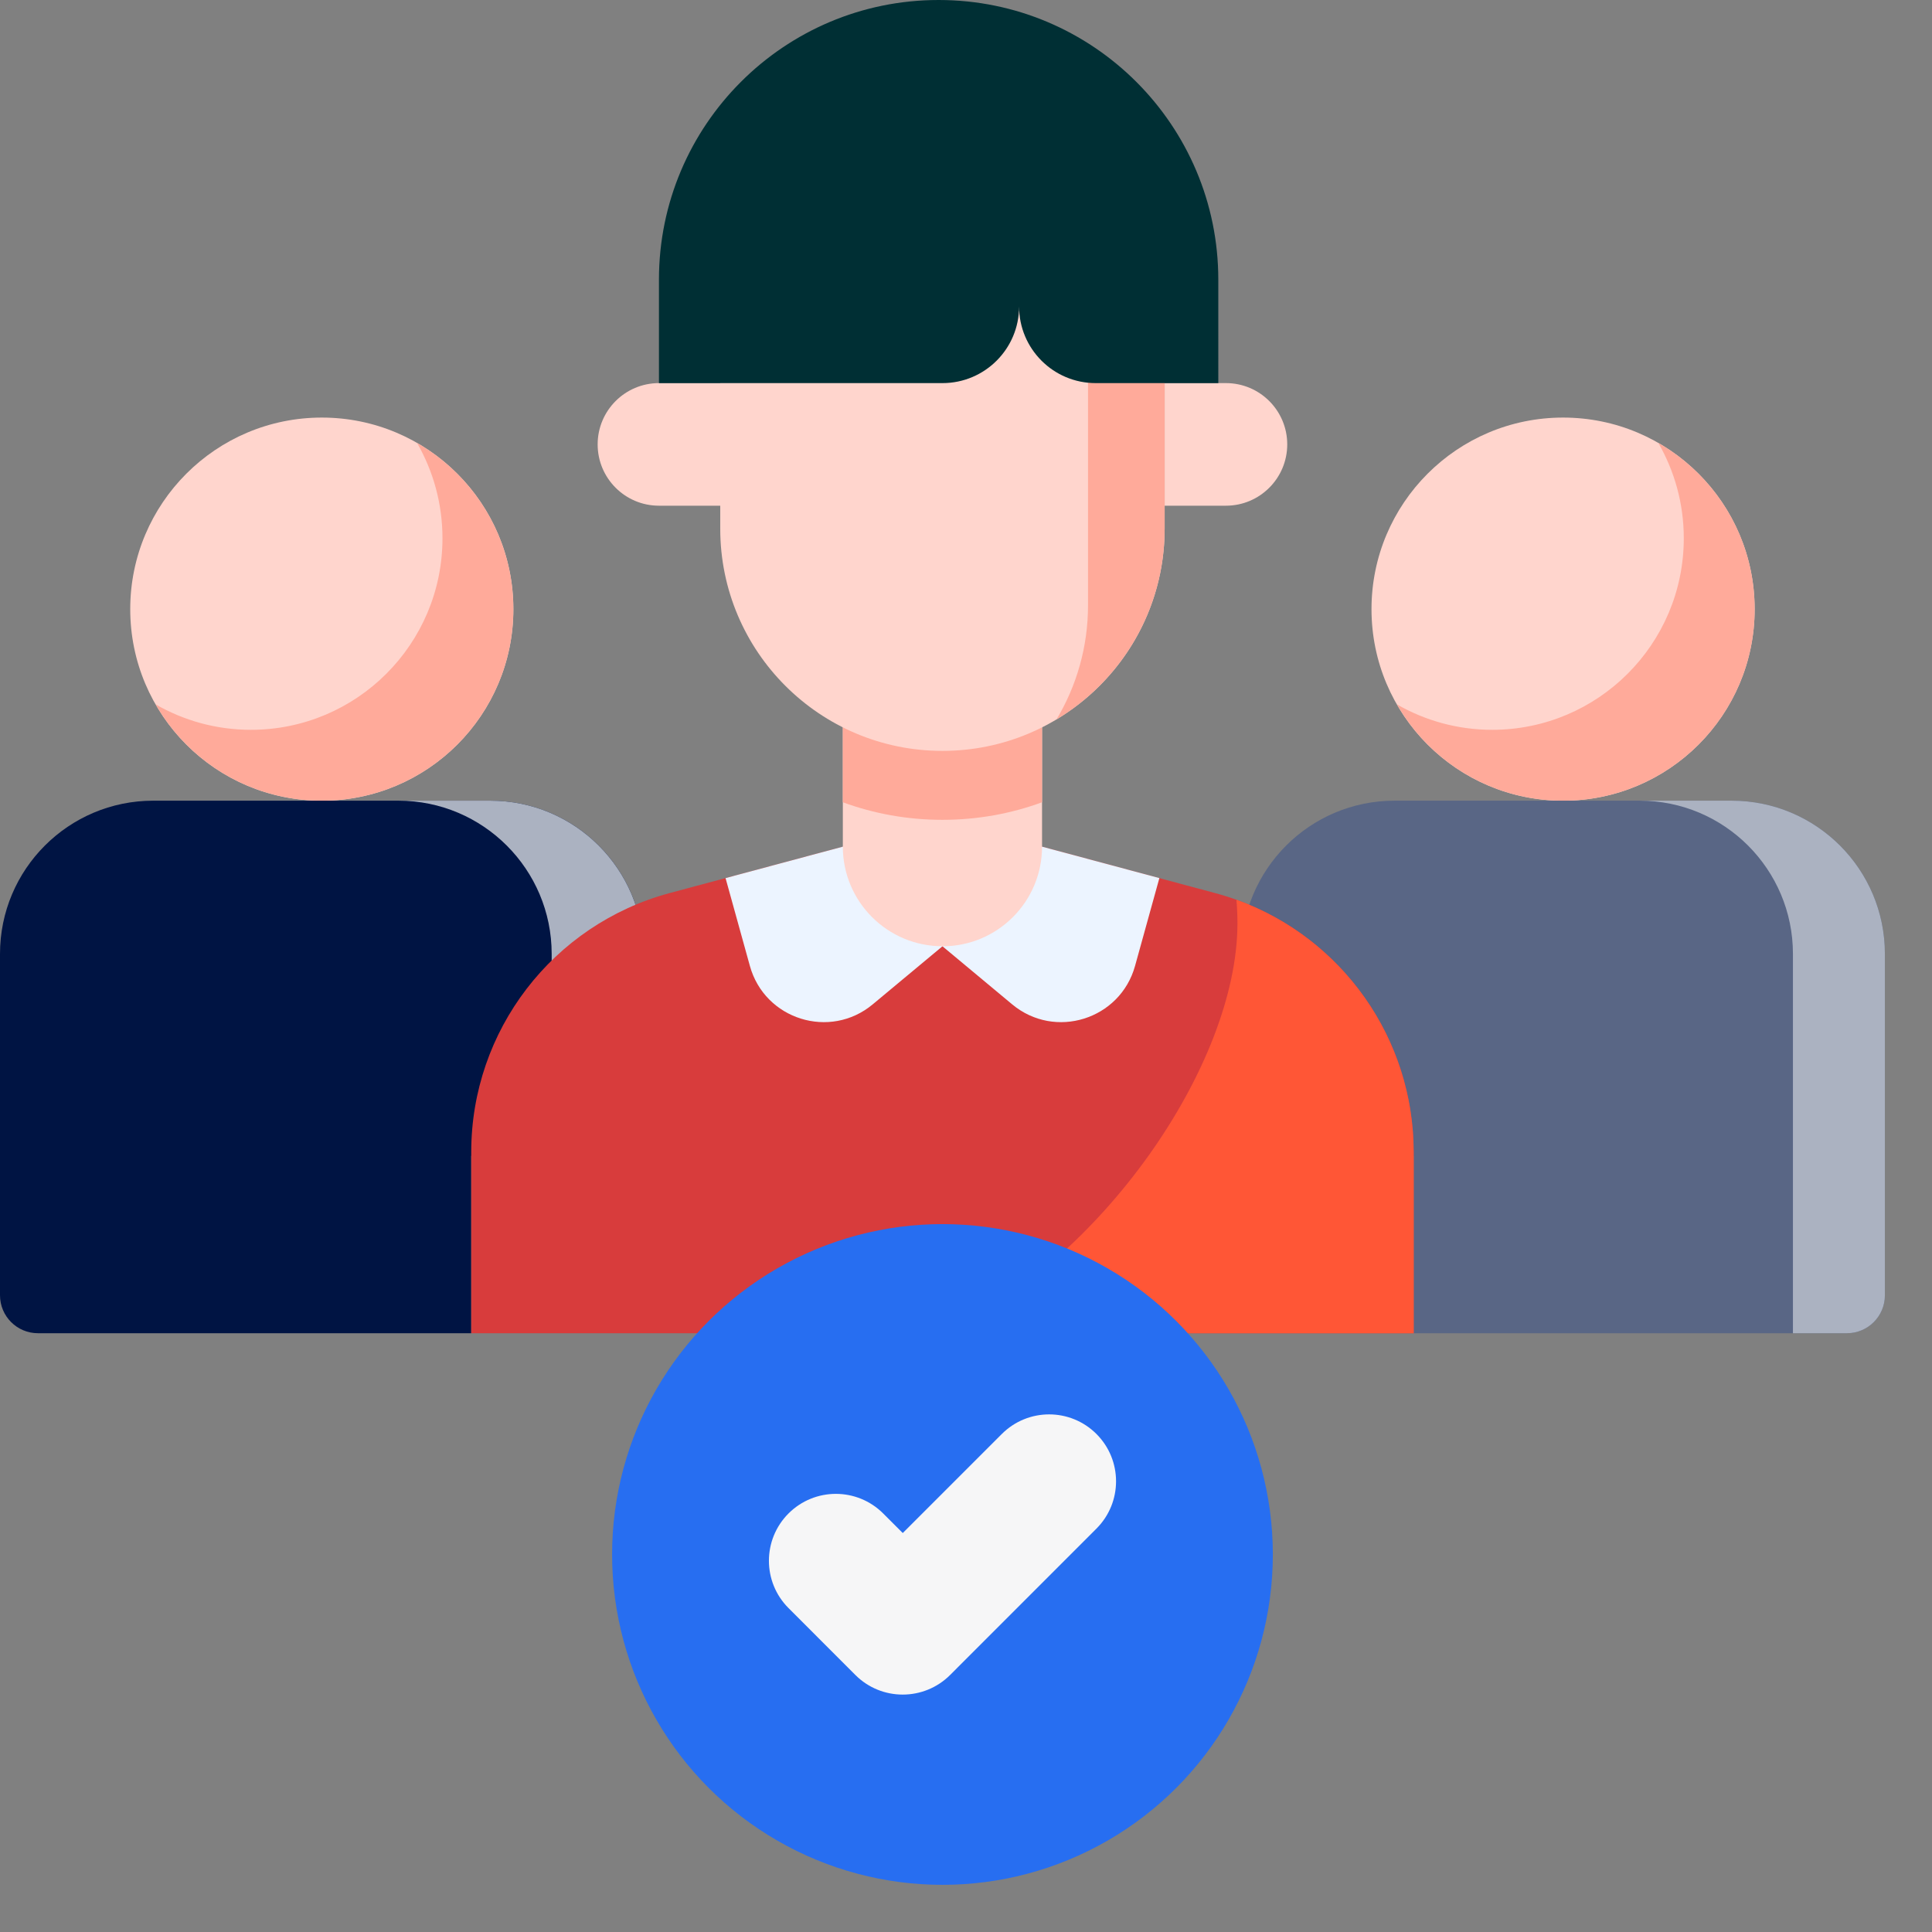 <svg xmlns="http://www.w3.org/2000/svg" width="44" height="44" viewBox="0 0 44 44">
    <rect x="0" y="0" width="44" height="44" fill="#808080" stroke="none"/>
    <g fill="none" fill-rule="evenodd">
        <g fill-rule="nonzero">
            <g>
                <g>
                    <g transform="translate(-153 -1156) translate(153 1156) translate(28.255 9.474)">
                        <circle cx="7.343" cy="4.399" r="4.363" fill="#FFD5CD"/>
                        <path fill="#FFAA9A" d="M9.513.615c.368.639.579 1.38.579 2.17 0 2.409-1.954 4.362-4.363 4.362-.79 0-1.53-.211-2.17-.579.753 1.31 2.165 2.193 3.784 2.193 2.41 0 4.363-1.953 4.363-4.362 0-1.62-.883-3.032-2.193-3.784z"/>
                        <path fill="#596685" d="M14.672 12.251v7.774c0 .477-.386.864-.863.864H3.94v-4.038H.014v-4.6c0-1.928 1.563-3.49 3.49-3.49h7.678c1.928 0 3.49 1.562 3.49 3.49z"/>
                        <path fill="#ABB2C1" d="M11.182 8.761H9.088c1.928 0 3.49 1.563 3.49 3.49v8.638h1.23c.478 0 .864-.387.864-.864v-7.774c0-1.927-1.562-3.49-3.49-3.49z"/>
                    </g>
                    <g transform="translate(-153 -1156) translate(153 1156) translate(0 9.474)">
                        <circle cx="7.329" cy="4.399" r="4.363" fill="#FFD5CD"/>
                        <path fill="#FFAA9A" d="M9.499.615c.367.639.578 1.38.578 2.17 0 2.409-1.953 4.362-4.362 4.362-.79 0-1.53-.211-2.17-.579.753 1.31 2.165 2.193 3.784 2.193 2.41 0 4.362-1.953 4.362-4.362 0-1.62-.882-3.032-2.192-3.784z"/>
                        <path fill="#001443" d="M14.658 12.251v4.6h-3.926v4.038H.864c-.477 0-.864-.387-.864-.864v-7.774c0-1.928 1.563-3.49 3.49-3.49h7.678c1.928 0 3.49 1.562 3.49 3.49z"/>
                        <path fill="#ABB2C1" d="M11.168 8.761H9.074c1.927 0 3.49 1.563 3.49 3.49v6.91h2.094v-6.91c0-1.927-1.563-3.49-3.49-3.49z"/>
                    </g>
                    <g>
                        <path fill="#FFD5CD" d="M17.188 11.517h-1.396V8.725h1.396c.771 0 1.396.625 1.396 1.396 0 .77-.625 1.396-1.396 1.396z" transform="translate(-153 -1156) translate(153 1156) translate(10.732)"/>
                        <path fill="#D83C3C" d="M13 19.282l3.937 1.056c2.67.715 4.526 3.135 4.526 5.899v4.126H0v-4.126c0-2.764 1.856-5.184 4.526-5.9l3.937-1.055H13z" transform="translate(-153 -1156) translate(153 1156) translate(10.732)"/>
                        <path fill="#FF5636" d="M17.427 20.49c.015.178.023.357.023.537 0 3.233-3.132 7.729-6.718 9.336h10.731v-4.126c0-2.592-1.632-4.88-4.036-5.746z" transform="translate(-153 -1156) translate(153 1156) translate(10.732)"/>
                        <path fill="#ECF4FF" d="M8.463 19.282l-2.671.716.554 2c.338 1.222 1.825 1.687 2.798.875l1.588-1.322v-2.269H8.463zM13 19.282l2.672.716-.554 2c-.339 1.222-1.825 1.687-2.799.875l-1.587-1.322v-2.269H13z" transform="translate(-153 -1156) translate(153 1156) translate(10.732)"/>
                        <path fill="#FFD5CD" d="M10.732 21.55c-1.253 0-2.269-1.015-2.269-2.268V16.49H13v2.792c0 1.253-1.015 2.269-2.268 2.269z" transform="translate(-153 -1156) translate(153 1156) translate(10.732)"/>
                        <path fill="#FFAA9A" d="M8.463 18.271c.708.26 1.472.4 2.269.4.796 0 1.56-.14 2.268-.4v-1.78H8.463v1.78z" transform="translate(-153 -1156) translate(153 1156) translate(10.732)"/>
                        <path fill="#FFD5CD" d="M5.671 6.98v5.06c0 2.795 2.266 5.061 5.06 5.061 2.796 0 5.061-2.266 5.061-5.06V6.98H5.672zM4.275 11.517h1.396V8.725H4.275c-.77 0-1.396.625-1.396 1.396 0 .77.625 1.396 1.396 1.396z" transform="translate(-153 -1156) translate(153 1156) translate(10.732)"/>
                        <path fill="#FFAA9A" d="M14.047 6.98v6.805c0 .95-.262 1.839-.717 2.598 1.475-.884 2.462-2.498 2.462-4.343V6.98h-1.745z" transform="translate(-153 -1156) translate(153 1156) translate(10.732)"/>
                        <path fill="#002F34" d="M4.275 6.37v2.355h6.457c.963 0 1.745-.781 1.745-1.745 0 .964.78 1.745 1.745 1.745h2.792V6.369c0-3.517-2.852-6.369-6.37-6.369-3.517 0-6.369 2.852-6.369 6.37z" transform="translate(-153 -1156) translate(153 1156) translate(10.732)"/>
                    </g>
                </g>
                <g transform="translate(-153 -1156) translate(153 1156) translate(13.918 27.835)">
                    <circle cx="7.546" cy="7.567" r="7.524" fill="#276EF1"/>
                    <path fill="#F6F6F7" d="M6.64 10.758c-.39 0-.78-.149-1.077-.446L4.04 8.788c-.595-.595-.595-1.56 0-2.155.596-.595 1.56-.595 2.156 0l.446.446 2.256-2.256c.595-.595 1.56-.595 2.155 0 .595.595.595 1.56 0 2.155l-3.333 3.334c-.298.297-.688.446-1.078.446z"/>
                </g>
            </g>
        </g>
    </g>
</svg>

